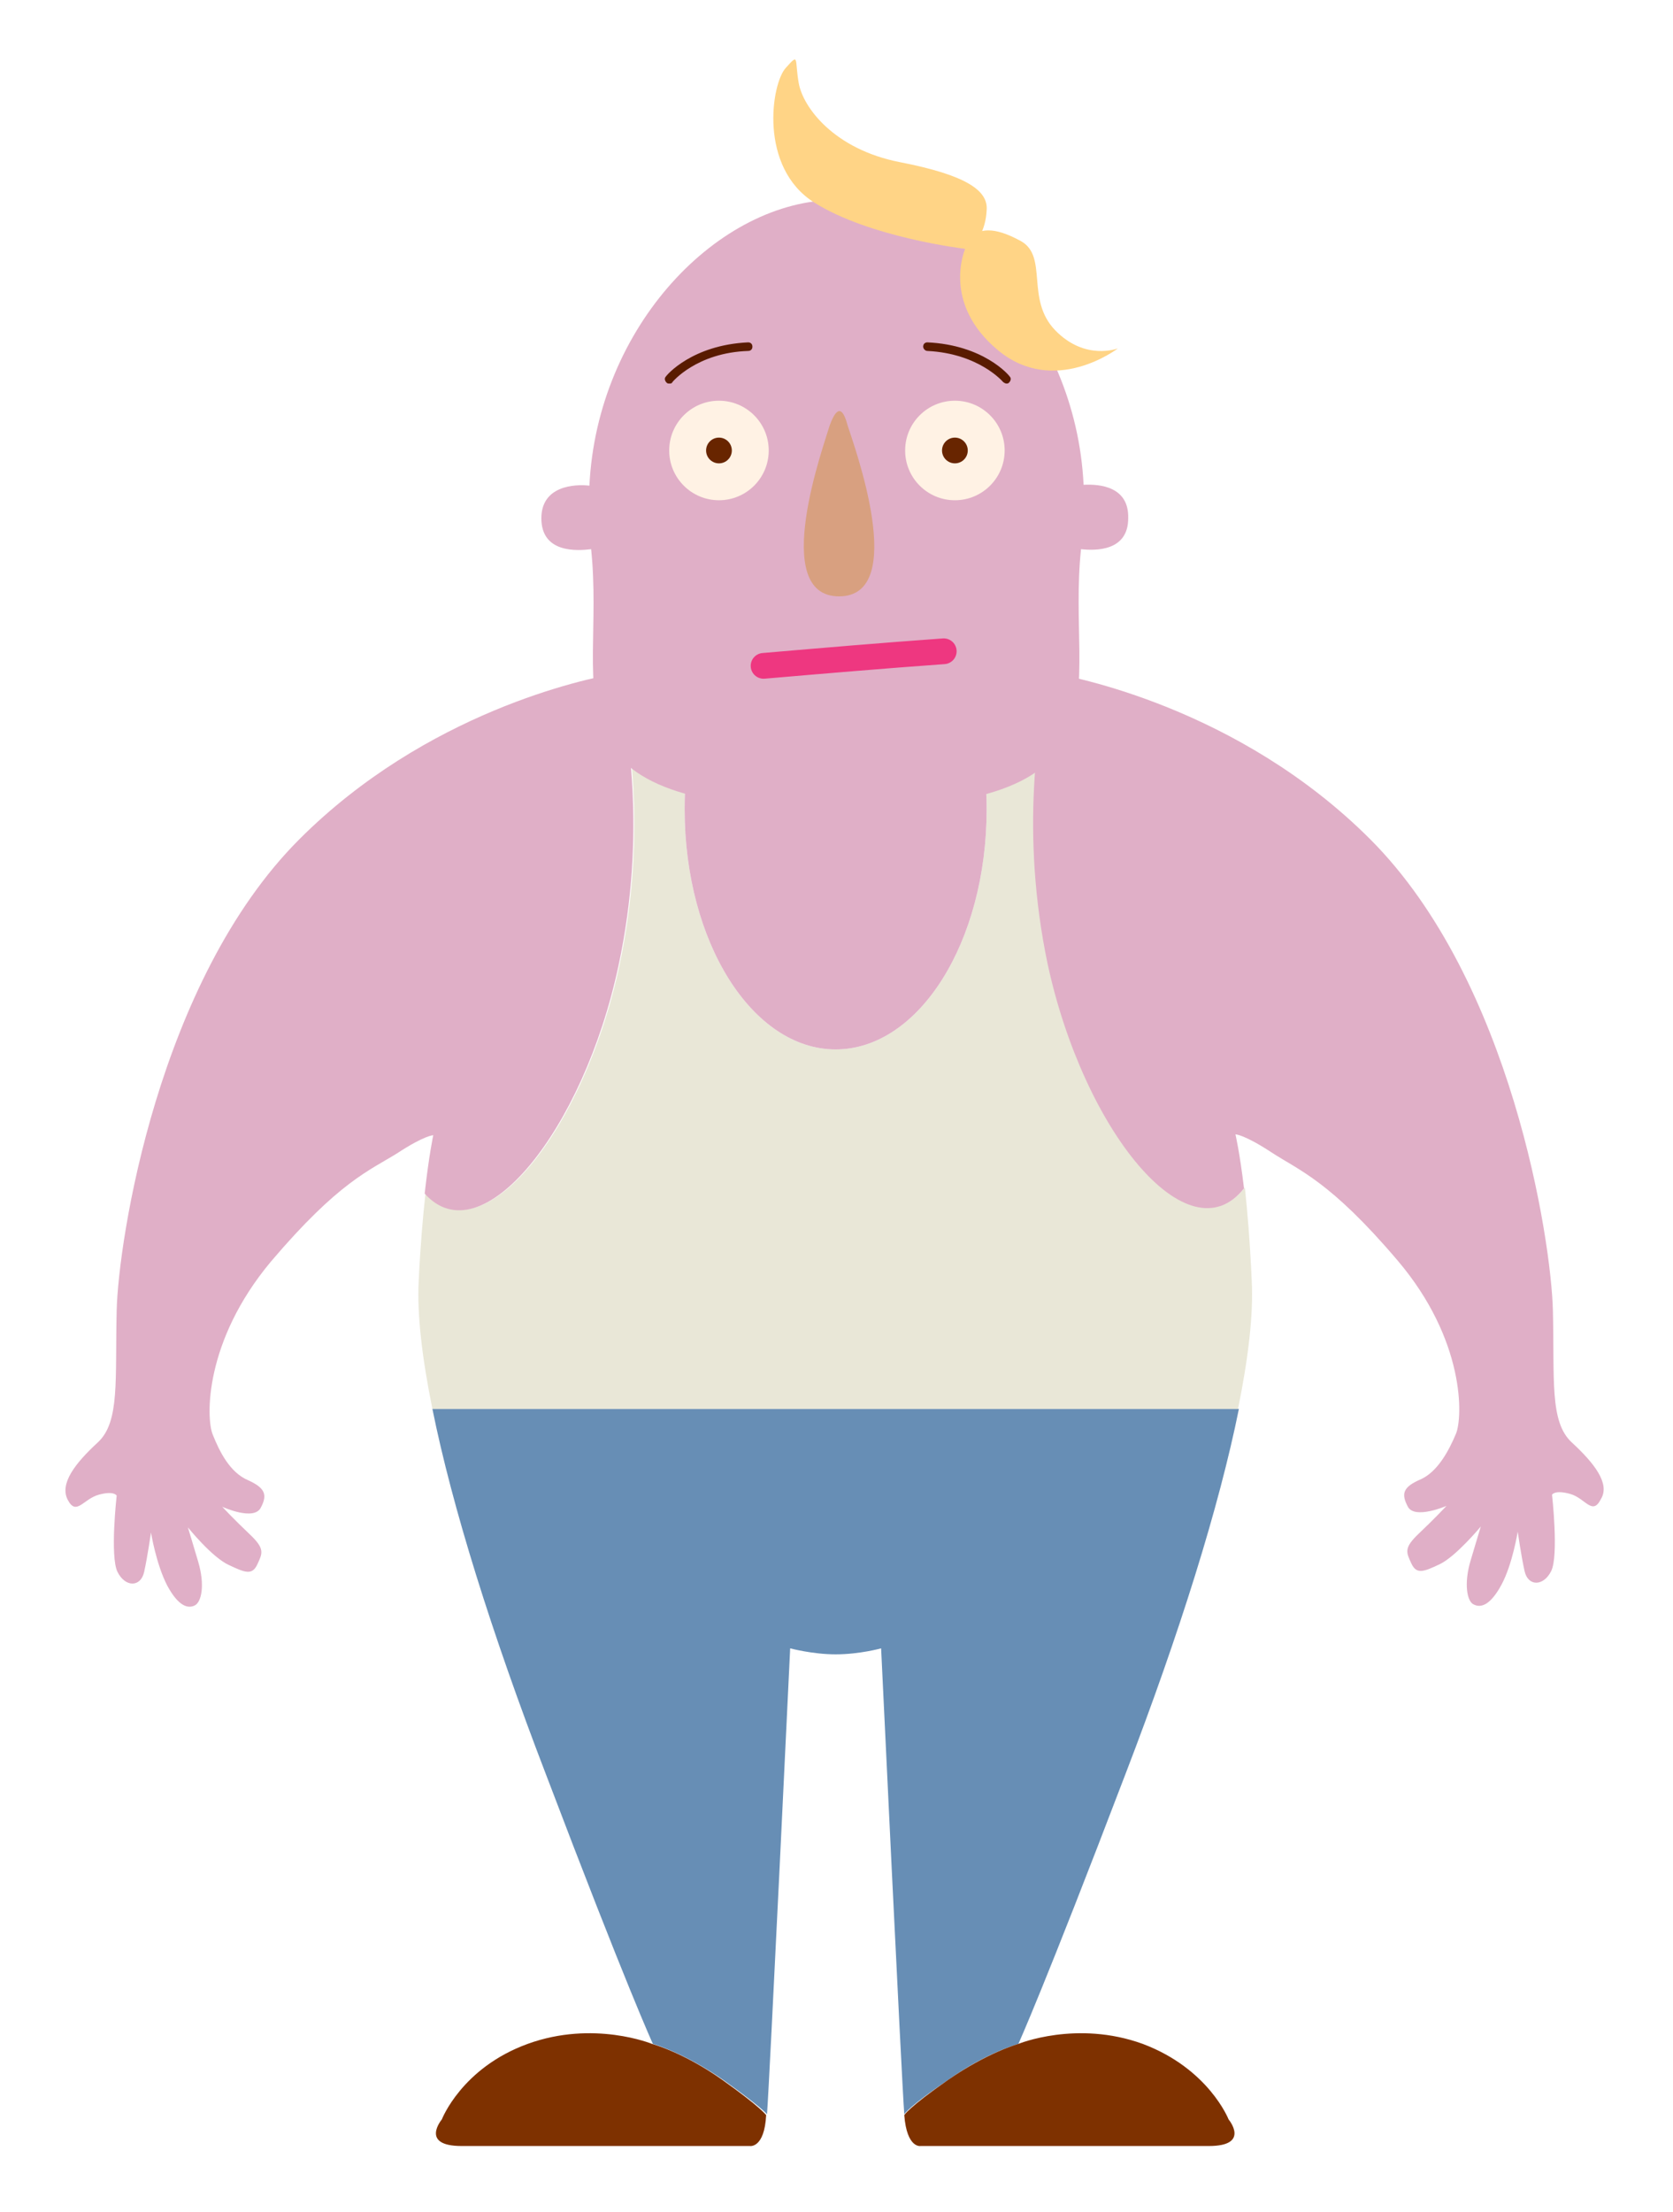<?xml version="1.0" encoding="utf-8"?>
<!-- Generator: Adobe Illustrator 17.1.0, SVG Export Plug-In . SVG Version: 6.00 Build 0)  -->
<!DOCTYPE svg PUBLIC "-//W3C//DTD SVG 1.1//EN" "http://www.w3.org/Graphics/SVG/1.1/DTD/svg11.dtd">
<svg version="1.1" xmlns="http://www.w3.org/2000/svg" xmlns:xlink="http://www.w3.org/1999/xlink" x="0px" y="0px" width="195px"
	 height="257.8px" viewBox="0 0 195 257.8" enable-background="new 0 0 195 257.8" xml:space="preserve">
<g id="graphic_bg">
</g>
<g id="area_elements">
</g>
<g id="charachters">
</g>
<g id="text">
	<g>
		<path fill="#7E3100" d="M84.2,242.4c-4.5-3.2-8.2-4.2-8.2-4.2s-6.8-2.8-14.5,0c-7.7,2.8-10,8.8-10,8.8s-2.6,3.1,2.3,3.1
			s33.6,0,33.6,0s1.7,0.3,1.9-3.6C89.3,246.5,88.7,245.6,84.2,242.4z"/>
		<path fill="#678EB5" d="M63.6,206.7c9.5,25,12.5,31.5,12.5,31.5s3.6,1,8.2,4.2c4.5,3.2,5.1,4,5.1,4c0.3-3.9,2.7-54.3,2.7-54.3
			s2.6,0.7,5.3,0.7c2.8,0,5.3-0.7,5.3-0.7s2.4,50.5,2.7,54.3c0,0,0.5-0.9,5.1-4c4.5-3.2,8.2-4.2,8.2-4.2s3-6.6,12.5-31.5
			c6.3-16.4,10.9-31.1,13.2-42.5H50.4C52.7,175.6,57.3,190.3,63.6,206.7z"/>
		<path fill="#7E3100" d="M105.4,246.5c0.3,3.9,1.9,3.6,1.9,3.6s28.7,0,33.6,0c4.9,0,2.3-3.1,2.3-3.1s-2.3-5.9-10-8.8
			c-7.7-2.8-14.5,0-14.5,0s-3.6,1-8.2,4.2C105.9,245.6,105.4,246.5,105.4,246.5z"/>
		<path fill="#E9E7D7" d="M122.2,112.3c-3.2-15.2-1.1-28,0.3-33.9c-0.2,0-0.3,0-0.3,0h-10.3c2,4.5,3.1,10,3.1,15.9
			c0,15.5-7.9,28-17.6,28c-9.7,0-17.6-12.5-17.6-28c0-5.9,1.2-11.4,3.1-15.9H72.5c0,0-0.2,0-0.6,0.1c1.4,5.7,3.6,18.6,0.3,34
			c-4.1,19.3-16,34-22.6,26.5c-0.3,2.7-0.6,6.1-0.8,10.3c-0.2,3.9,0.4,9,1.6,14.9h93.9c1.2-5.9,1.8-11,1.6-14.9
			c-0.2-4.5-0.5-8.1-0.8-10.9C138.6,146.7,126.3,131.8,122.2,112.3z"/>
		<path fill="#E0AFC7" d="M72.1,112.5c3.3-15.4,1.1-28.3-0.3-34c-3.6,0.6-22.1,4.5-36.9,19.3c-16.5,16.5-21.1,46.8-21.3,54.9
			c-0.2,8.1,0.4,13-2.2,15.4c-2.6,2.4-4.5,4.8-3.5,6.7c1,1.9,1.8-0.1,3.6-0.6c1.8-0.5,2.1,0.1,2.1,0.1s-0.8,7.1,0.1,8.9
			c0.9,1.8,2.7,1.8,3.1,0c0.4-1.8,0.8-4.6,0.8-4.6s0.6,3.7,1.9,6.2c1.3,2.4,2.4,2.7,3.2,2.3c0.8-0.4,1.2-2.4,0.4-5.1
			c-0.8-2.7-1.2-4-1.2-4s2.8,3.5,4.8,4.4c1.9,0.9,2.7,1.2,3.3-0.1c0.6-1.3,0.9-1.8-0.9-3.5c-1.8-1.7-3.2-3.2-3.2-3.2
			s3.7,1.7,4.5,0.1c0.8-1.5,0.5-2.3-1.5-3.2c-2.1-0.9-3.3-3.3-4.1-5.3c-0.8-1.9-1-10.9,6.8-20.2c7.9-9.3,11.5-10.6,14.7-12.6
			c3.2-2.1,4.2-2.1,4.2-2.1s-0.5,2.3-1,6.8C56.1,146.5,68,131.8,72.1,112.5z"/>
		<path fill="#E0AFC7" d="M183.2,168.1c-2.6-2.4-2-7.3-2.2-15.4s-4.8-38.4-21.3-54.9c-15.4-15.4-34.9-19-37.3-19.4
			c-1.4,5.8-3.5,18.6-0.3,33.9c4.2,19.5,16.4,34.4,22.9,26.2c-0.5-4.2-1-6.3-1-6.3s1,0,4.2,2.1c3.2,2.1,6.8,3.3,14.7,12.6
			c7.9,9.3,7.6,18.3,6.8,20.2c-0.8,1.9-2.1,4.4-4.1,5.3c-2.1,0.9-2.3,1.7-1.5,3.2c0.8,1.5,4.5-0.1,4.5-0.1s-1.4,1.5-3.2,3.2
			c-1.8,1.7-1.5,2.2-0.9,3.5c0.6,1.3,1.4,1,3.3,0.1c1.9-0.9,4.8-4.4,4.8-4.4s-0.4,1.3-1.2,4c-0.8,2.7-0.4,4.8,0.4,5.1
			c0.8,0.4,1.9,0.1,3.2-2.3c1.3-2.4,1.9-6.2,1.9-6.2s0.4,2.8,0.8,4.6c0.4,1.8,2.2,1.8,3.1,0c0.9-1.8,0.1-8.9,0.1-8.9
			s0.3-0.6,2.1-0.1c1.8,0.5,2.6,2.6,3.6,0.6C187.7,172.9,185.8,170.5,183.2,168.1z"/>
		<path fill="#E0AFC7" d="M97.4,122.3c9.7,0,17.6-12.5,17.6-28c0-5.9-1.2-11.4-3.1-15.9H82.9c-2,4.5-3.1,10-3.1,15.9
			C79.8,109.8,87.7,122.3,97.4,122.3z"/>
		<path fill="#E0AFC7" d="M126.3,56.5c-0.9-18.6-15.1-33.2-28.8-33.2c-13.7,0-27.9,14.7-28.8,33.3c-1.7-0.2-5.6,0-5.6,3.8
			c0,4.1,4.2,3.8,5.8,3.6c1.8,17.2-7.1,30.3,28.6,30.3s26.7-13.2,28.5-30.3c1.8,0.2,5.5,0.2,5.5-3.6
			C131.6,56.7,128.2,56.4,126.3,56.5z"/>
		<path fill="#D8A080" d="M97.8,69.5c8.2,0,1.7-17.7,1-19.9c-0.6-2.3-1.3-2.2-2.1,0C96.1,51.7,89.6,69.5,97.8,69.5z"/>
		<circle fill="#FFF2E4" cx="83.8" cy="52.5" r="5.8"/>
		<circle fill="#FFF2E4" cx="111.3" cy="52.5" r="5.8"/>
		<path fill="#591B00" d="M78,44.7c-0.1,0-0.2,0-0.3-0.1c-0.2-0.2-0.3-0.5-0.1-0.7c0.1-0.2,3.1-3.7,9.6-4c0.3,0,0.5,0.2,0.5,0.5
			c0,0.3-0.2,0.5-0.5,0.5c-6,0.2-8.8,3.6-8.8,3.6C78.3,44.7,78.2,44.7,78,44.7L78,44.7z"/>
		<path fill="#591B00" d="M117.3,44.7c-0.1,0-0.3-0.1-0.4-0.2c0,0-2.8-3.3-8.8-3.6c-0.3,0-0.5-0.3-0.5-0.5c0-0.3,0.2-0.5,0.5-0.5
			c6.5,0.3,9.5,3.8,9.6,4c0.2,0.2,0.1,0.5-0.1,0.7C117.5,44.7,117.4,44.7,117.3,44.7L117.3,44.7z"/>
		<path fill="#FFD486" d="M112.5,29c0,0-11.1-1.3-17.6-5.4c-6.5-4.1-5-13.9-3.3-15.7c1.6-1.8,1-1,1.5,1.8c0.5,2.8,4.1,7.7,11.8,9.2
			c7.7,1.5,10.3,3.3,10.1,5.6C114.9,26.7,113.9,28.6,112.5,29z"/>
		<path fill="#FFD486" d="M112.5,29c0,0-2.8,6.3,3.8,11.8c6.6,5.5,14-0.2,14-0.2s-3.8,1.5-7.3-2.1c-3.5-3.6-0.8-8.6-4-10.4
			c-3.3-1.8-4.8-1.4-6.1-0.4C111.6,28.9,112.5,29,112.5,29z"/>
		<circle fill="#682500" cx="83.8" cy="52.5" r="1.5"/>
		<circle fill="#682500" cx="111.3" cy="52.5" r="1.5"/>
		<path fill="none" stroke="#EE3780" stroke-width="3" stroke-linecap="round" stroke-miterlimit="10" d="M89,77.6
			c7-0.6,14-1.2,21-1.7"/>
	</g>
</g>
</svg>
